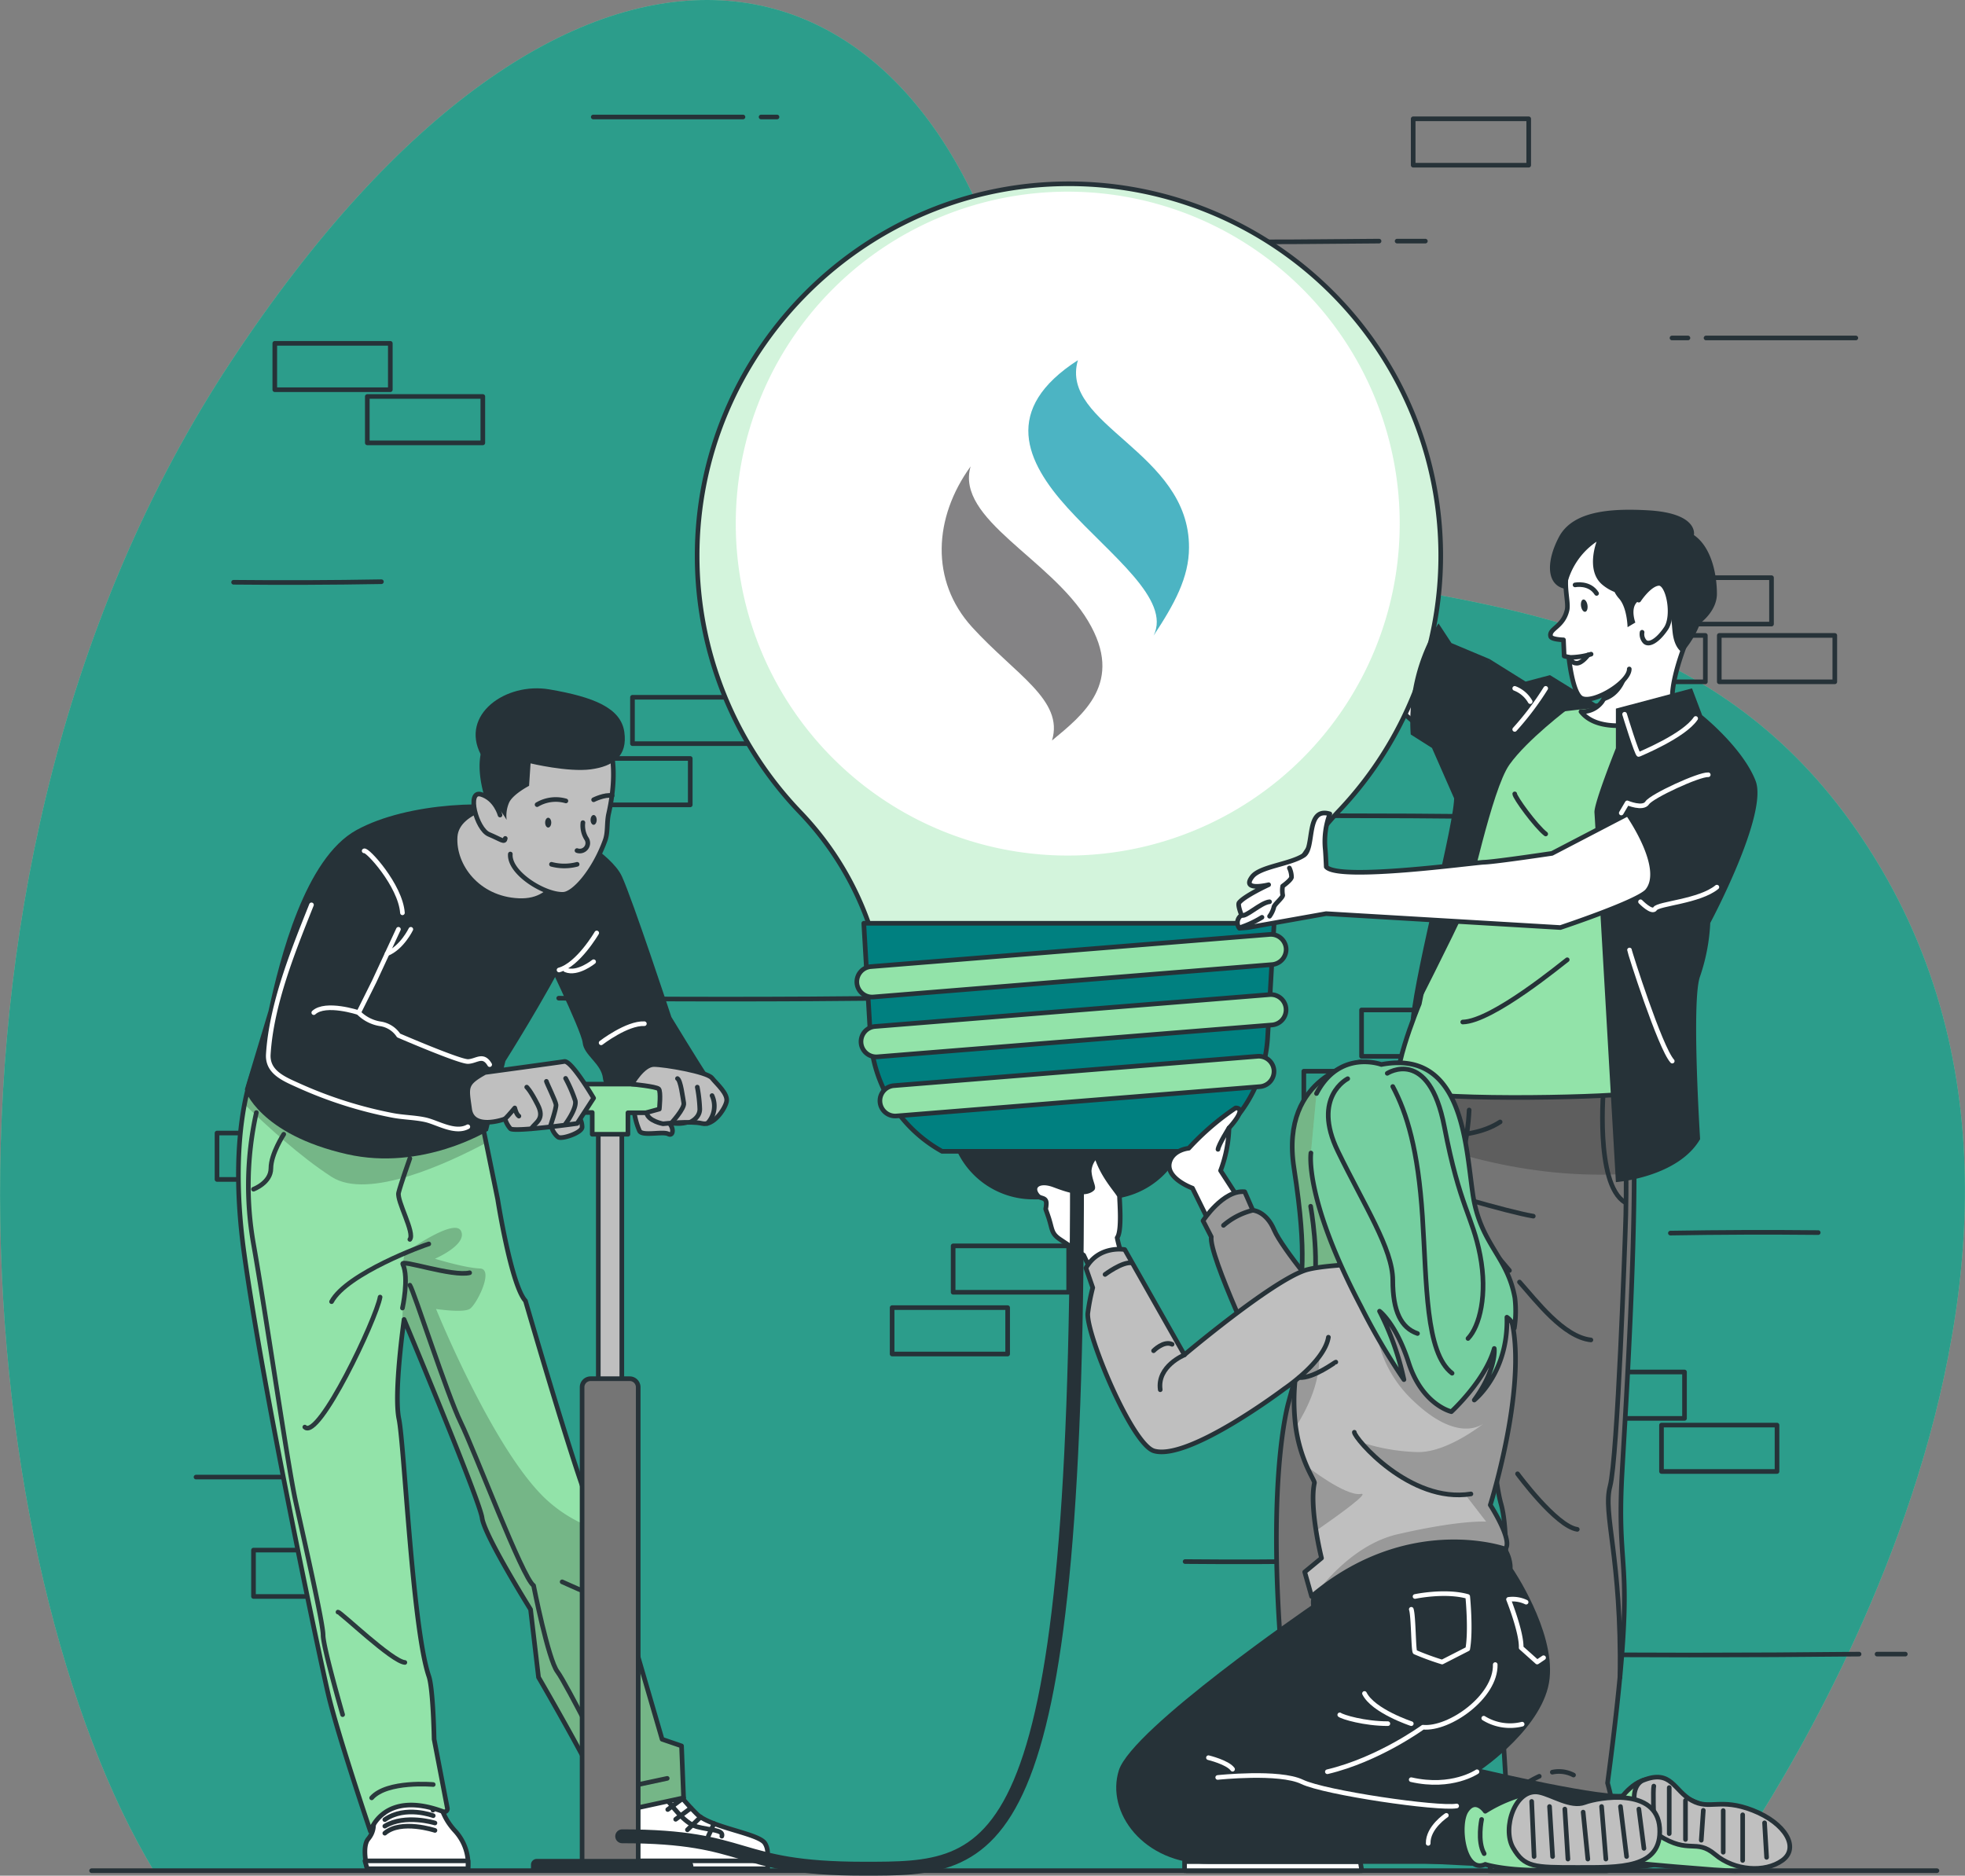 <svg xmlns="http://www.w3.org/2000/svg" xmlns:xlink="http://www.w3.org/1999/xlink" viewBox="0 0 424.4 405.15"><rect x="0" y="0" width="424.4" height="405.15" fill="#808080" stroke="none"/><defs><style>.cls-1,.cls-11,.cls-9{fill:#fff;}.cls-1,.cls-14,.cls-15,.cls-16,.cls-2,.cls-33,.cls-4,.cls-5,.cls-8,.cls-9{stroke:#263238;}.cls-1,.cls-14,.cls-16{stroke-miterlimit:10;}.cls-18,.cls-2{fill:#757575;}.cls-15,.cls-17,.cls-2,.cls-33,.cls-4,.cls-5,.cls-8,.cls-9{stroke-linecap:round;stroke-linejoin:round;}.cls-14,.cls-17,.cls-3,.cls-33,.cls-8{fill:none;}.cls-25,.cls-4{fill:#bfbfbf;}.cls-13,.cls-5,.cls-6{fill:#92e3a9;}.cls-15,.cls-30,.cls-7{fill:teal;}.cls-7{opacity:0.7;}.cls-10,.cls-16{fill:#263238;}.cls-12{clip-path:url(#clip-path);}.cls-13{opacity:0.4;}.cls-17{stroke:#fff;}.cls-19{clip-path:url(#clip-path-2);}.cls-20,.cls-30{opacity:0.2;}.cls-21{opacity:0.7;}.cls-22{clip-path:url(#clip-path-3);}.cls-23{fill:#504f51;}.cls-24{fill:#0094a9;}.cls-26{clip-path:url(#clip-path-5);}.cls-27{clip-path:url(#clip-path-6);}.cls-28{clip-path:url(#clip-path-7);}.cls-29{clip-path:url(#clip-path-8);}.cls-31{clip-path:url(#clip-path-9);}.cls-32{opacity:0.96;}.cls-33{stroke-width:3px;}</style><clipPath id="clip-path"><path class="cls-1" d="M311.17,120a80.3,80.3,0,0,0-82.23-80.28c-43.42,1-78.47,37-78.37,80.47a80,80,0,0,0,22.11,55.12,66.7,66.7,0,0,1,16.85,30.64l.54,2.25h81.61l.31-1.32a70.36,70.36,0,0,1,17.45-32A80,80,0,0,0,311.17,120Z"/></clipPath><clipPath id="clip-path-2"><path class="cls-2" d="M305.7,229.85l-3.59,7.57A400.72,400.72,0,0,0,278.28,303c-.22.83-4.9,17.41-1.15,58.67L275,368.87l2.34,12s-3.52,5.09-3.39,6.75c0,0,8.68,1.62,11.58,3.18,2.25,1.21,9,7.89,9,7.89,1.92-.4,2.08-8.16,2.08-8.16s4-68.88,5.17-71.85S310,302.87,321,273.58c0,0,.25,40.92,3.19,51.26,2.61,9.21-.48,35-.48,35l1.76,28.68s-6.18,6.43-1.17,8.15c0,0,3.35-6.45,12.9-7.91,4.85-.75,10.9,7.87,10.9,7.87,2.12-.68-.9-11.5-.9-11.5,6.76-51.06,1.77-41.82,3.12-66.77.87-16,5.41-84.54.08-90.11Z"/></clipPath><clipPath id="clip-path-3"><rect class="cls-3" x="194.33" y="70.59" width="271.77" height="96.6"/></clipPath><clipPath id="clip-path-5"><path class="cls-4" d="M259.83,263.68s4.35-6.7,9-6.26l1.75,4s2.87.15,4.6,4.23,11.32,15.42,11.32,15.42l-13.89,14.42s-11.6-24.39-11-28.34Z"/></clipPath><clipPath id="clip-path-6"><path class="cls-5" d="M293.91,229.37s-17.57,2.59-14.44,22.88,1.17,23.13,1.35,31.49,5.68,11.75,5.68,11.75l4.29-14.5s-2.14,2.75-1.43-7.92.89-24.38.89-24.38"/></clipPath><clipPath id="clip-path-7"><path class="cls-4" d="M321.87,325.08s5,7.75,3.22,9.51c0,0-20.1-7.17-40.68,9.31-.38.3-.75.61-1.13.93l-1.49-5.28,3.63-3s-.66-2.62-1.18-5.92-.95-7.56-.35-10.32c.06-.29-.74-1.49-1.68-3.64h0a32.21,32.21,0,0,1-2.36-8.46,44.17,44.17,0,0,1,1.07-16.71,66.81,66.81,0,0,1,3-9.32c2.92-7.32,17.69-10.76,34.88-6.29a9.13,9.13,0,0,1,5.14,3.49C332.61,291,321.87,325.08,321.87,325.08Z"/></clipPath><clipPath id="clip-path-8"><path class="cls-5" d="M284.34,236.2c5-9.61,14-6.27,14-6.27,17.62-3.34,18.16,17.17,19.76,28s7.43,13.32,9.08,22.39a24.12,24.12,0,0,1-.12,6.57,4,4,0,0,0-1.6-2.37c.34,11.73-6.62,17.55-7.05,17.89,4.92-6.75,4.32-11.14,4.32-11.14-1.9,6.89-9.26,13.65-9.26,13.65s-6.28-1.42-9.23-10.57c-2.61-8.13-6.08-11-6.29-11.13A59.77,59.77,0,0,1,303.22,298a138.74,138.74,0,0,1-9.31-15.85c-12.28-23.4-10.78-33.1-10.78-33.1"/></clipPath><clipPath id="clip-path-9"><path class="cls-5" d="M58.28,225.25c-2.68,1.56-9.59,16.27-5.55,45.49s16.11,86.34,18.13,95.07S80,395.56,80,395.56s2.71-9.11,15.74-4.24a.67.67,0,0,0,.88-.75l-2.86-14.89s-.2-10.89-1.14-13.62c-3.53-10.29-5.3-50-6.46-55.56S87.27,285,87.27,285s16.32,39,16.85,42.87,10.47,19.77,10.47,19.77l1.72,14.65s13.23,22.69,15.56,29.46l15.77-3.42-.44-11.21L143,375.68l-7.42-25.49a225,225,0,0,0-8.63-26c-3.51-8.87-13.46-43.2-13.46-43.2-3.09-3.36-6-21.93-6-21.93l-4.78-23.44Z"/></clipPath></defs><g id="Layer_2" data-name="Layer 2"><g id="Background_Simple" data-name="Background Simple"><path class="cls-6" d="M372.28,404.07s89.4-122.39,34-216.46S240.87,158.1,219.92,70.31,122.5-31.87,50,77.91-5.19,340.36,33.21,404.07Z"/><path class="cls-7" d="M372.28,404.07s89.4-122.39,34-216.46S240.87,158.1,219.92,70.31,122.5-31.87,50,77.91-5.19,340.36,33.21,404.07Z"/></g><g id="Floor"><line class="cls-8" x1="19.78" y1="404.07" x2="418.34" y2="404.07"/></g><g id="Bricks"><rect class="cls-8" x="59.35" y="74.17" width="24.95" height="10.02" transform="translate(143.65 158.35) rotate(180)"/><rect class="cls-8" x="79.33" y="85.63" width="24.95" height="10.02" transform="translate(183.61 181.29) rotate(180)"/><rect class="cls-8" x="136.61" y="150.61" width="24.95" height="10.02" transform="translate(298.16 311.24) rotate(180)"/><rect class="cls-8" x="124.13" y="163.84" width="24.95" height="10.02" transform="translate(273.21 337.69) rotate(180)"/><rect class="cls-8" x="46.88" y="244.73" width="24.95" height="10.02" transform="translate(118.7 499.49) rotate(180)"/><rect class="cls-8" x="60.55" y="257.2" width="24.95" height="10.02" transform="translate(146.04 524.43) rotate(180)"/><rect class="cls-8" x="205.87" y="269.11" width="24.95" height="10.02" transform="translate(436.68 548.24) rotate(180)"/><rect class="cls-8" x="192.69" y="282.45" width="24.95" height="10.02" transform="translate(410.32 574.92) rotate(180)"/><rect class="cls-8" x="54.76" y="334.82" width="24.95" height="10.02" transform="translate(134.46 679.66) rotate(180)"/><rect class="cls-8" x="74.83" y="244.73" width="24.95" height="10.02" transform="translate(174.61 499.49) rotate(180)"/><path class="cls-8" d="M193.43,215.61c-24.26.27-49.26.27-72.76,0"/><path class="cls-8" d="M203.42,215.61h-6.1"/><path class="cls-8" d="M401.52,357.29c-24.26.26-49.26.26-72.76,0"/><path class="cls-8" d="M411.51,357.29h-6.1"/><path class="cls-8" d="M297.85,52.08c-24.25.26-49.25.26-72.76,0"/><path class="cls-8" d="M307.85,52.08h-6.1"/><path class="cls-8" d="M82.38,125.65q-16,.28-31.93.12"/><path class="cls-8" d="M287.89,337.18q-16,.27-31.93.12"/><path class="cls-8" d="M78.59,319.05H82"/><path class="cls-8" d="M42.34,319.05H74.68"/><path class="cls-8" d="M164.38,25.27h3.44"/><path class="cls-8" d="M128.13,25.27h32.34"/><rect class="cls-8" x="358.85" y="307.82" width="24.95" height="10.02"/><rect class="cls-8" x="338.87" y="296.35" width="24.95" height="10.02"/><rect class="cls-8" x="281.6" y="231.38" width="24.95" height="10.02"/><rect class="cls-8" x="294.07" y="218.15" width="24.95" height="10.02"/><rect class="cls-8" x="371.33" y="137.25" width="24.95" height="10.02"/><rect class="cls-8" x="357.66" y="124.78" width="24.95" height="10.02"/><rect class="cls-8" x="212.34" y="112.87" width="24.95" height="10.02"/><rect class="cls-8" x="225.52" y="99.53" width="24.95" height="10.02"/><rect class="cls-8" x="305.22" y="25.66" width="24.95" height="10.02"/><rect class="cls-8" x="343.37" y="137.25" width="24.95" height="10.02"/><path class="cls-8" d="M249.73,176.39c24.25-.26,49.25-.26,72.76,0"/><path class="cls-8" d="M239.74,176.39h6.09"/><path class="cls-8" d="M360.77,266.35q16-.27,31.93-.11"/><path class="cls-8" d="M364.56,73h-3.44"/><path class="cls-8" d="M400.82,73H368.47"/></g><g id="Character_3" data-name="Character 3"><path class="cls-9" d="M321.84,146.79l-16.7-12.72s-20.26-38.34-21.41-39.69l-6.06,7.82s11.42,33.35,13.11,38,8.64,9.9,12.05,13.47,16.69,13,16.69,13Z"/><path class="cls-10" d="M238.58,259.06H223.17A18.16,18.16,0,0,1,205,241.92l-.84-14.79h53.36l-.84,14.79A18.16,18.16,0,0,1,238.58,259.06Z"/><path class="cls-11" d="M311.17,120a80.3,80.3,0,0,0-82.23-80.28c-43.42,1-78.47,37-78.37,80.47a80,80,0,0,0,22.11,55.12,66.7,66.7,0,0,1,16.85,30.64l.54,2.25h81.61l.31-1.32a70.36,70.36,0,0,1,17.45-32A80,80,0,0,0,311.17,120Z"/><g class="cls-12"><path class="cls-13" d="M228.94,39.67c-43.42,1-78.47,37-78.37,80.47a80,80,0,0,0,22.11,55.12,66.7,66.7,0,0,1,16.85,30.64l.54,2.25h81.61l.31-1.32a70.36,70.36,0,0,1,17.45-32,80.29,80.29,0,0,0-60.5-135.19Zm1.67,145.13a71.7,71.7,0,1,1,71.7-71.7A71.7,71.7,0,0,1,230.61,184.8Z"/></g><path class="cls-14" d="M311.17,120a80.3,80.3,0,0,0-82.23-80.28c-43.42,1-78.47,37-78.37,80.47a80,80,0,0,0,22.11,55.12,66.7,66.7,0,0,1,16.85,30.64l.54,2.25h81.61l.31-1.32a70.36,70.36,0,0,1,17.45-32A80,80,0,0,0,311.17,120Z"/><path class="cls-15" d="M203.47,248.69h54.8A30.14,30.14,0,0,0,273.79,224l1.39-24.57H186.56L188,224A30.17,30.17,0,0,0,203.47,248.69Z"/><path class="cls-5" d="M274.77,208.35l-86.15,7a3.3,3.3,0,0,1-3.55-3h0a3.3,3.3,0,0,1,3-3.56l86.15-6.95a3.3,3.3,0,0,1,3.55,3h0A3.3,3.3,0,0,1,274.77,208.35Z"/><path class="cls-5" d="M274.75,221.39l-85.23,6.88a3.3,3.3,0,0,1-3.55-3h0a3.3,3.3,0,0,1,3-3.55l85.23-6.88a3.28,3.28,0,0,1,3.55,3h0A3.29,3.29,0,0,1,274.75,221.39Z"/><path class="cls-5" d="M272.14,234.71l-78.53,6.34a3.3,3.3,0,0,1-3.55-3h0a3.28,3.28,0,0,1,3-3.55l78.53-6.34a3.3,3.3,0,0,1,3.56,3h0A3.31,3.31,0,0,1,272.14,234.71Z"/><path class="cls-16" d="M293.31,387.76s1.82,11.12,0,16.31H256.53s-1.56-3.89,0-6.34,13.21-3.86,16.84-7.17a62.79,62.79,0,0,0,7.51-9Z"/><polygon class="cls-9" points="255.84 402.11 293.79 402.11 294.12 404.07 255.84 404.07 255.84 402.11"/><path class="cls-17" d="M284.47,386.41s-3.46.84-3.85,1-3.76,5.32-7.12,6.22-6.74.73-6.22,2.38"/><line class="cls-17" x1="276.81" y1="386.41" x2="280.75" y2="389.32"/><line class="cls-17" x1="274.98" y1="388.96" x2="278.78" y2="391.75"/><line class="cls-17" x1="272.55" y1="391.19" x2="275.85" y2="394.37"/><line class="cls-17" x1="269.22" y1="392.81" x2="270.65" y2="395.97"/><path class="cls-11" d="M293.91,392.81a30.94,30.94,0,0,0-12.64,1.58c-6.61,2.31-8.89,4.33-8.72,4.94s.95,2.41.95,2.41h3.31s-1.2-2.11-1-2.41,11.53-4.7,18.06-3.92Z"/><path class="cls-16" d="M347,404.07s1.41-5.41-.24-7.42c-3-3.6.36-6.62-2.63-7.87l-1.25,1.46c-.24-1.48.45-6-5.09-6.54-6.69-.71-6.82,4.16-7.18,5.77l.11-2.24c-2.86,0-1.38,2.85-5.71,7.51a12.38,12.38,0,0,0-3.13,9.33Z"/><polygon class="cls-9" points="321.9 402.11 347.6 402.11 347.04 404.07 321.93 404.07 321.9 402.11"/><path class="cls-17" d="M330.15,394.52s8.44-2.79,12.51.7"/><path class="cls-17" d="M330.15,392.67s7.42-2.35,12.51.79"/><path class="cls-17" d="M330.59,390.85s7-2.63,12.07,1"/><path class="cls-11" d="M325.05,394.74l.83.82a.68.68,0,0,1,.1.87,10.35,10.35,0,0,0-1.72,5.68H323a18,18,0,0,1,1.78-5.66l-.64-.64Z"/><path class="cls-8" d="M299.93,335.48s-5.46,9.28-14.69,7.31"/><path class="cls-18" d="M305.7,229.85l-3.59,7.57A400.72,400.72,0,0,0,278.28,303c-.22.83-4.9,17.41-1.15,58.67L275,368.87l2.34,12s-3.52,5.09-3.39,6.75c0,0,8.68,1.62,11.58,3.18,2.25,1.21,9,7.89,9,7.89,1.92-.4,2.08-8.16,2.08-8.16s4-68.88,5.17-71.85S310,302.87,321,273.58c0,0,.25,40.92,3.19,51.26,2.61,9.21-.48,35-.48,35l1.76,28.68s-6.18,6.43-1.17,8.15c0,0,3.35-6.45,12.9-7.91,4.85-.75,10.9,7.87,10.9,7.87,2.12-.68-.9-11.5-.9-11.5,6.76-51.06,1.77-41.82,3.12-66.77.87-16,5.41-84.54.08-90.11Z"/><g class="cls-19"><path class="cls-20" d="M352.93,253.44c-23.89,1.88-44.59-5.93-53.56-10,1.7-3.83,2.75-6,2.75-6l3.58-7.57,44.68-1.62C352.31,230.24,352.94,240.45,352.93,253.44Z"/><path class="cls-20" d="M320.78,274.11c-10.87,28.91-17.85,41.57-19,44.53-.66,1.7-2.26,25.1-3.51,44.73-1.43-17.86-2.9-36.71-3-40.41-.27-7.35,5.05-17.45,5.85-20.06s-1-5.43-1-5.43l9.57-12.07c-.32-4.09,4.74-22,4.74-22C317.42,266.29,320.07,272.36,320.78,274.11Z"/></g><path class="cls-8" d="M305.7,229.85l-3.59,7.57A400.72,400.72,0,0,0,278.28,303c-.22.83-4.9,17.41-1.15,58.67L275,368.87l2.34,12s-3.52,5.09-3.39,6.75c0,0,8.68,1.62,11.58,3.18,2.25,1.21,9,7.89,9,7.89,1.92-.4,2.08-8.16,2.08-8.16s4-68.88,5.17-71.85S310,302.87,321,273.58c0,0,.25,40.92,3.19,51.26,2.61,9.21-.48,35-.48,35l1.76,28.68s-6.18,6.43-1.17,8.15c0,0,3.35-6.45,12.9-7.91,4.85-.75,10.9,7.87,10.9,7.87,2.12-.68-.9-11.5-.9-11.5,6.76-51.06,1.77-41.82,3.12-66.77.87-16,5.41-84.54.08-90.11Z"/><path class="cls-8" d="M321,273.58S315.52,263,310.86,260.1"/><path class="cls-8" d="M308.82,256.69s16.59,5.05,22.34,6"/><path class="cls-8" d="M317.31,239.76c-.72,13.81-5.59,16.16-.88,19.18,0,0-.13,6.46,2.21,10.55"/><path class="cls-8" d="M346.38,234.48s-2,21.23,4.57,25.22"/><path class="cls-8" d="M351,241.32s.49,14.14,0,25.52c0,0-1.63,48.14-3.26,54.18s2.51,15.16,2.15,41.31"/><path class="cls-8" d="M335.27,382.79a6.85,6.85,0,0,1,4.58.62"/><path class="cls-8" d="M325.45,388.5a25.27,25.27,0,0,1,7-4.82"/><path class="cls-8" d="M328.18,276.92c3.67,4.1,9.47,11.85,15.42,12.51"/><path class="cls-8" d="M322.53,270.23q1.7,2.13,3.48,4.2"/><path class="cls-8" d="M327.76,318.34s8.33,11.34,12.9,12"/><path class="cls-8" d="M318,271.53s-14.83,41.32-20,45.41c0,0-.59,30.37-.75,41s-2.61,24.72-2.61,24.72"/><path class="cls-8" d="M278.77,382.34s5.71,2,8.49,3.24a7.66,7.66,0,0,1,3.75,4"/><path class="cls-8" d="M293.22,302c8-5,18.47-11.25,22.7-20.05"/><path class="cls-8" d="M286.28,306.16c1.5-.83,3-1.71,4.46-2.6"/><path class="cls-8" d="M311.37,245.34c4.29-.06,9-.62,12.63-3"/><path class="cls-8" d="M304.57,244.94c1.23.18,2.46.28,3.7.34"/><path class="cls-5" d="M326.75,155.36s25.17-7.14,39.66.6c3.6,1.93,11.83,8.17,11.54,15.67s-24.12,42.35-23.83,47,0,16.64-1.76,17.45-40,1.93-49.44-.5c-3.77-1,3.64-18.81,3.64-18.81S313.78,178.13,326.75,155.36Z"/><path class="cls-9" d="M362.6,154s-15.92,6.38-21.14-.29a5.26,5.26,0,0,0,4.58-2.19,8,8,0,0,0,1.29-4.24c.08-1.18-2.26-16.33-1.29-17.69,14.67-20.5,17.91,9.6,17.91,9.6S358.76,152.15,362.6,154Z"/><path class="cls-10" d="M351.45,145.83s-1,4.72-5.41,5.72a8,8,0,0,0,1.29-4.24A24.18,24.18,0,0,0,351.45,145.83Z"/><path class="cls-10" d="M365.44,148.69,349,153.06v8.55s-4.78,11.95-4.63,13.89S349,255.34,349,255.34s13.36-1,18.19-9.29c0,0-1.93-30.21,0-35.18a41.73,41.73,0,0,0,2.19-11.51s12.59-23.53,9.79-30.71-11.54-14.16-11.54-14.16Z"/><path class="cls-17" d="M350.88,154.28s2.72,8.87,3.06,8.69,9.75-4,12.29-7.78"/><path class="cls-10" d="M345.24,152.45c-.23-.34-10.47-6.62-10.47-6.62l-5.27,1.39-7.78-4.86s-7.88,24-7.65,29.56-8.17,36.28-9.4,48.4c0,0,10-19.72,11.42-23.16s6.08-26.59,9.92-32S338.83,153,338.83,153Z"/><path class="cls-9" d="M364.52,137.18a14.42,14.42,0,0,0,.88-6.28c-1.08-15.17-4.67-18.7-10.58-17.72-22.06,3.68-15.52,14.89-16.37,18.6s-4,4-3.54,5.69c.17.67,2.77.74,2.77.74l.15,3.5,1,.24s.8,8,2.83,8.89c2.57,1.17,10.24-3.46,10.23-6.34"/><path class="cls-8" d="M340.18,126.34s3.1-.63,4.65,1.84"/><path class="cls-10" d="M341.47,130.93c.11.73.51,1.28.9,1.22s.6-.71.49-1.44-.52-1.28-.9-1.22S341.36,130.19,341.47,130.93Z"/><path class="cls-8" d="M338.83,142a16.65,16.65,0,0,0,4.81-.7"/><path class="cls-8" d="M343,141.47s-1.28,1.79-2.44,1.79-1.21-.9-1.21-.9"/><path class="cls-10" d="M365.85,115.57s1.1-4.71-9.88-5.34c-8.57-.49-16.4.27-19.3,5.82s-2.58,10.53,1.55,11.17A15.57,15.57,0,0,1,344.83,117s-2.4,6.21,1.21,9.27a9.62,9.62,0,0,0,2.67,1.6,6.62,6.62,0,0,0,1,1.45c1.74,2,1.81,6.15,1.81,6.15l1.68-1s-2.44-6.46,4.65-4.94c3.64.79,3,5.18,3.53,7.92.56,2.89,2,3.49,2,3.49a20.26,20.26,0,0,0,3.82-6.32h0s3.62-2.57,3.62-6.37S369.8,118.3,365.85,115.57Z"/><path class="cls-9" d="M353.94,129.63s2.3-3.53,4.34-3.62,3.41,7,1.54,9.75-3.71,3.67-4.56,2.86a2.4,2.4,0,0,1-.6-2.05"/><path class="cls-17" d="M327.15,157.55a62.79,62.79,0,0,0,6.69-8.86"/><path class="cls-17" d="M327.15,148.69a6.53,6.53,0,0,1,3.34,2.86"/><path class="cls-10" d="M321.72,142.36l-8.24-3.46-2.79-4.25a39.87,39.87,0,0,0-6,24l4.59,2.91,6.26,14.25Z"/><path class="cls-9" d="M351.58,175.8s8.28,11.69,4.21,16.63c-1.91,2.32-18.78,7.92-18.78,7.92l-50.6-3-16.84,3-1.88.16a1.93,1.93,0,0,1,.46-2.83s-.91-2.21-.53-2.7c1.15-1.47,6.38-3.88,6.38-3.88s-6.05,1.51-3.55-1.74c1.7-2.2,8.16-2.66,11.14-4.61,2.45-1.61.31-10.55,5.63-8.95a17,17,0,0,0-1,7.6c.08.64.22,3.84.22,3.84,2.7,3.1,31.65-.91,34.14-1s14.62-1.91,14.62-1.91Z"/><path class="cls-8" d="M278.48,187.49a4.73,4.73,0,0,1,.46,2c-.14.66-1.91,1.91-1.91,1.91a5.86,5.86,0,0,0,0,1.9c.2.46-1.91,2.11-1.91,2.7a5.7,5.7,0,0,1-.92,1.91"/><path class="cls-8" d="M268.15,197.68c.79.59,4.16-2.74,6.05-2.9"/><path class="cls-8" d="M272.56,198.14a21.79,21.79,0,0,1-4.41,2.1"/><path class="cls-17" d="M350.16,175.61l1.29-2.19s3.39,1.45,4.32,0,11.21-6.2,13.18-6.07"/><path class="cls-17" d="M354.32,194.78s2.5,2.58,3.16,1.49,9.6-1.57,13.33-4.65"/><path class="cls-17" d="M351.94,205.2c0,.39,6.6,21.1,9.23,24"/><path class="cls-8" d="M338.49,207.31c-.79.53-16.13,13.32-22.57,13.45"/><path class="cls-8" d="M327.15,171.48c0,.75,4.54,7,6.69,8.66"/><g class="cls-21"><g class="cls-22"><g class="cls-22"><path class="cls-23" d="M209.63,100.75c-3.31,11.42,17.32,19.9,25.37,33.38,7.95,13.3-1.14,20.3-7.79,25.82,2.65-8.74-8-14.3-17.27-24.5-9.08-10-8.3-23.67-.31-34.7"/><path class="cls-24" d="M232.8,77.82c-4.07,14,24.12,19.77,24,40.46,0,6.44-3.15,12.22-7.64,19,3.82-7.8-9.28-17.34-18.56-27.55-9.08-10-14.25-21.35,2.24-31.95"/></g></g></g></g><g id="Character_2" data-name="Character 2"><path class="cls-9" d="M266.86,239.32c2.67,0-1.42,4.32-1.42,4.32a28.36,28.36,0,0,1-1.82,9.21l8.28,12.8-7.12,5.66-7.23-14.67s-6.31-2.26-4.8-6c.95-2.35,4-2.62,4-2.62A56.82,56.82,0,0,1,266.86,239.32Z"/><path class="cls-25" d="M259.83,263.68s4.35-6.7,9-6.26l1.75,4s2.87.15,4.6,4.23,11.32,15.42,11.32,15.42l-13.89,14.42s-11.6-24.39-11-28.34Z"/><g class="cls-26"><path class="cls-20" d="M259.83,263.68s4.35-6.7,9-6.26l1.75,4s2.87.15,4.6,4.23,11.32,15.42,11.32,15.42l-13.89,14.42s-11.6-24.39-11-28.34Z"/></g><path class="cls-8" d="M259.83,263.68s4.35-6.7,9-6.26l1.75,4s2.87.15,4.6,4.23,11.32,15.42,11.32,15.42l-13.89,14.42s-11.6-24.39-11-28.34Z"/><path class="cls-6" d="M293.91,229.37s-17.57,2.59-14.44,22.88,1.17,23.13,1.35,31.49,5.68,11.75,5.68,11.75l4.29-14.5s-2.14,2.75-1.43-7.92.89-24.38.89-24.38"/><g class="cls-27"><path class="cls-20" d="M293.91,229.37s-17.57,2.59-14.44,22.88,1.17,23.13,1.35,31.49,5.68,11.75,5.68,11.75l4.29-14.5s-2.14,2.75-1.43-7.92.89-24.38.89-24.38"/></g><path class="cls-8" d="M293.91,229.37s-17.57,2.59-14.44,22.88,1.17,23.13,1.35,31.49,5.68,11.75,5.68,11.75l4.29-14.5s-2.14,2.75-1.43-7.92.89-24.38.89-24.38"/><path class="cls-8" d="M283.07,260.55s2,11,.54,18.63"/><path class="cls-9" d="M244.37,275.17a23.33,23.33,0,0,1-3.09-7.83c1.11-1.45.48-8.19.52-8.87s-3.59-4.08-5-8.83a4.87,4.87,0,0,0-1.56,3.27c.09,2,1.06,3.51.7,3.85-1.91,1.81-6.93-.32-8.44-.85-3.36-1.19-5,.56-3.3,2.43.6.66,1.89.19,1.78,1.8s-.37.22.49,2.83.55,3.45,2.5,4.75,5.08,3.4,5.08,3.4l4.07,8.6Z"/><path class="cls-10" d="M285.69,339.92s7-10.35,24.43-10.93,16.57,9.83,16.57,9.83,9.06,13.29,8,23.68S320,382.15,320,382.15s27.82,6.51,31,5.16,9.64,12.48,7.15,15.58S277,400.68,277,400.68s-7.83-9.21-8.18-15.65,17.33-31.14,16.85-32.31S285.69,339.92,285.69,339.92Z"/><path class="cls-10" d="M315.16,351.66s2.34,19.29-7.58,22.64l-32.64,13.12s45.43,3.93,52.35,2.54,16.63,12.63,16.63,12.63H261c-14.13,0-22.2-11.18-19.35-20.2s41.53-35.55,41.53-35.55-2-9.73,19.21-16.89C321.55,323.5,315.16,351.66,315.16,351.66Z"/><path class="cls-25" d="M321.87,325.08s5,7.75,3.22,9.51c0,0-20.1-7.17-40.68,9.31-.38.3-.75.61-1.13.93l-1.49-5.28,3.63-3s-.66-2.62-1.18-5.92-.95-7.56-.35-10.32c.06-.29-.74-1.49-1.68-3.64h0a32.21,32.21,0,0,1-2.36-8.46,44.17,44.17,0,0,1,1.07-16.71,66.81,66.81,0,0,1,3-9.32c2.92-7.32,17.69-10.76,34.88-6.29a9.13,9.13,0,0,1,5.14,3.49C332.61,291,321.87,325.08,321.87,325.08Z"/><g class="cls-28"><path class="cls-20" d="M279.84,308.23a44.17,44.17,0,0,1,1.07-16.71l3.64-1.16S286.92,297.16,279.84,308.23Z"/><path class="cls-20" d="M284.24,330.65c-.55-3.42-.95-7.56-.35-10.32.06-.29-.74-1.49-1.68-3.64,0,0,8.39,6.58,11.7,6C295.91,322.33,289.58,326.94,284.24,330.65Z"/><path class="cls-20" d="M321.87,325.08s5,7.75,3.22,9.51c0,0-20.1-7.17-40.68,9.31,3.94-5,10-10.78,17.44-12.5,13.76-3.17,19.13-2.72,19.13-2.72l-4.46-5.78s-15,0-22.61-11.39a42.82,42.82,0,0,0,12.24,2.14c5.6.12,12.21-4.57,14.22-6.11-1.71,1.12-7,3.16-15.8-5.62-10.91-10.88-11.47-31.19,11.95-25.48a28.78,28.78,0,0,1,7.41,3C332.61,291,321.87,325.08,321.87,325.08Z"/></g><path class="cls-8" d="M321.87,325.08s5,7.75,3.22,9.51c0,0-20.1-7.17-40.68,9.31-.38.3-.75.61-1.13.93l-1.49-5.28,3.63-3s-.66-2.62-1.18-5.92-.95-7.56-.35-10.32c.06-.29-.74-1.49-1.68-3.64h0a32.21,32.21,0,0,1-2.36-8.46,44.17,44.17,0,0,1,1.07-16.71,66.81,66.81,0,0,1,3-9.32c2.92-7.32,17.69-10.76,34.88-6.29a9.13,9.13,0,0,1,5.14,3.49C332.61,291,321.87,325.08,321.87,325.08Z"/><path class="cls-17" d="M322.94,359.55c.17,6.94-9.89,14.06-15.62,13.53,0,0-9.57,7-20.64,9.62"/><path class="cls-17" d="M263,383.93s13.32-1.42,18.23.95,29.34,5.92,33.38,5.21"/><path class="cls-17" d="M305.62,344.84s6.52-1.38,11.38,0c0,0,.72,7.3,0,11.33L311.47,359a59.24,59.24,0,0,1-5.85-2.14c-.36-.35-.32-7.83-.81-9.25"/><path class="cls-17" d="M333.38,358.07,332,359l-3.46-3.09c.12-3.32-2.73-10.44-2.73-10.44a6.71,6.71,0,0,1,3.8.6"/><path class="cls-17" d="M320.46,371.13a10.8,10.8,0,0,0,8.29,1.29"/><path class="cls-17" d="M319,382.7s-5.41,3.72-14.21,1.71"/><path class="cls-17" d="M304.81,372.31s-8.21-2.71-10.11-6.52"/><path class="cls-17" d="M289.36,370.41c.59.47,5.34,1.9,10.39,1.9"/><path class="cls-17" d="M261,379.66s4.14,1,5.21,2.49"/><path class="cls-17" d="M312.38,392.12s-4,2.61-3.92,6.05"/><path class="cls-5" d="M344.18,392.26c.22-5.73,5.52-3.36,5.52-3.36s3.87-5.68,7.62-4.36,4.72,3.31,10.67,5.4,14.07.45,16.27,6.12-.61,8.85-14.06,7.82-17-1.48-17-1.48S343.74,403.72,344.18,392.26Z"/><path class="cls-8" d="M349.42,391a7.44,7.44,0,0,0,2.7,6.45"/><path class="cls-4" d="M354.9,384.54c-2.86,1.14-3.22,7.72,3.39,11.91s7.95.6,12.13,4.11,10.74,4,14.52,1.29.69-8.05-6.36-10.81-9.31,0-13.19-2.14S361,382.12,354.9,384.54Z"/><path class="cls-8" d="M357.19,385.8c-.22.73,0,7.34,0,7.34"/><line class="cls-8" x1="360.52" y1="386.12" x2="360.52" y2="396.06"/><line class="cls-8" x1="364.03" y1="388.9" x2="364.03" y2="397.33"/><line class="cls-8" x1="367.88" y1="391.04" x2="367.44" y2="397.49"/><line class="cls-8" x1="372.18" y1="391.09" x2="372.18" y2="400.08"/><line class="cls-8" x1="376.38" y1="392" x2="376.38" y2="401.85"/><line class="cls-8" x1="381.11" y1="393.73" x2="381.55" y2="401.19"/><path class="cls-5" d="M331.24,387.08a30.41,30.41,0,0,0-10.46,4.15s-2.11-3.1-4.09-.08-.54,13.67,4.09,11.55c0,0,6.61,2.17,20,.85s.66-8.67.66-8.67Z"/><path class="cls-4" d="M332.45,387.14c-5.18-1.06-8.1,7.79-5.65,12s4.52,4.23,13.76,4.23,18.46.33,17.89-8.52-13.2-6.62-16.21-5.5S335.23,387.71,332.45,387.14Z"/><line class="cls-8" x1="330.81" y1="389.11" x2="331.33" y2="401.01"/><line class="cls-8" x1="334.67" y1="390.21" x2="335.33" y2="401.01"/><line class="cls-8" x1="337.97" y1="390.76" x2="338.64" y2="401.56"/><line class="cls-8" x1="341.93" y1="391.42" x2="342.94" y2="401.56"/><line class="cls-8" x1="345.91" y1="390.21" x2="346.84" y2="401.56"/><line class="cls-8" x1="349.99" y1="390.21" x2="351.31" y2="401.01"/><line class="cls-8" x1="353.96" y1="390.76" x2="355.06" y2="399.25"/><path class="cls-8" d="M320,393s-1,4.71.55,7.39"/><path class="cls-4" d="M292.7,273c-1,.18-7.89.42-10.8,1.38-7.36,2.44-26.1,18.26-26.1,18.26l-12.88-22.73s-5.61-1-8.38,4l1.47,4.23a45.79,45.79,0,0,0-1.07,5.55c-.33,4.56,9.52,28.31,14.31,29.71,7.5,2.18,28.13-13.42,28.13-13.42s8.65-5.77,9.53-11.14"/><path class="cls-6" d="M284.34,236.2c5-9.61,14-6.27,14-6.27,17.62-3.34,18.16,17.17,19.76,28s7.43,13.32,9.08,22.39a24.12,24.12,0,0,1-.12,6.57,4,4,0,0,0-1.6-2.37c.34,11.73-6.62,17.55-7.05,17.89,4.92-6.75,4.32-11.14,4.32-11.14-1.9,6.89-9.26,13.65-9.26,13.65s-6.28-1.42-9.23-10.57c-2.61-8.13-6.08-11-6.29-11.13A59.77,59.77,0,0,1,303.22,298a138.74,138.74,0,0,1-9.31-15.85c-12.28-23.4-10.78-33.1-10.78-33.1"/><g class="cls-29"><path class="cls-30" d="M284.34,236.2c5-9.61,14-6.27,14-6.27,17.62-3.34,18.16,17.17,19.76,28s7.43,13.32,9.08,22.39a24.12,24.12,0,0,1-.12,6.57,4,4,0,0,0-1.6-2.37c.34,11.73-6.62,17.55-7.05,17.89,4.92-6.75,4.32-11.14,4.32-11.14-1.9,6.89-9.26,13.65-9.26,13.65s-6.28-1.42-9.23-10.57c-2.61-8.13-6.08-11-6.29-11.13A59.77,59.77,0,0,1,303.22,298a138.74,138.74,0,0,1-9.31-15.85c-12.28-23.4-10.78-33.1-10.78-33.1"/></g><path class="cls-8" d="M284.34,236.2c5-9.61,14-6.27,14-6.27,17.62-3.34,18.16,17.17,19.76,28s7.43,13.32,9.08,22.39a24.12,24.12,0,0,1-.12,6.57,4,4,0,0,0-1.6-2.37c.34,11.73-6.62,17.55-7.05,17.89,4.92-6.75,4.32-11.14,4.32-11.14-1.9,6.89-9.26,13.65-9.26,13.65s-6.28-1.42-9.23-10.57c-2.61-8.13-6.08-11-6.29-11.13A59.77,59.77,0,0,1,303.22,298a138.74,138.74,0,0,1-9.31-15.85c-12.28-23.4-10.78-33.1-10.78-33.1"/><path class="cls-8" d="M299.62,231.84s9-5.82,12.34,11.56,6.05,19.17,7.71,27.71-.12,15.42-2.61,18"/><path class="cls-8" d="M300.81,234.69c3.08,5.81,5.46,13.64,6.41,28.11s.62,29.41,6.4,33.82"/><path class="cls-8" d="M291.08,233s-7.83,3.91-2.13,15.66,11.86,21.11,11.86,27.88,1.84,10.3,5.34,11.5"/><path class="cls-8" d="M265.44,243.64s-2.24,3.56-2.38,4.62"/><path class="cls-8" d="M255.8,292.67s-5.94,2.4-5.21,7.51"/><path class="cls-8" d="M249.15,291.76s2.2-2.25,4-1.39"/><path class="cls-8" d="M238.67,275.28s3.69-2.76,5.7-2.5"/><path class="cls-8" d="M270.58,261.42a15.2,15.2,0,0,0-6.33,3.26"/><path class="cls-8" d="M288.51,294.21c-.19,0-4.77,3.53-7.92,3.35"/><path class="cls-8" d="M292.51,309.37c0,1.26,12,15.45,25.18,13.32"/></g><g id="Character_1" data-name="Character 1"><path class="cls-10" d="M121.59,178.75s10.41,5.56,12.71,10.51S145,219.67,145,219.67s6.36,10.46,7.83,12.57.85,11.06-6.48,10.94-15.81-7-16.12-10.21-4.1-5-4.38-7.72-9.1-20.76-9.1-20.76Z"/><path class="cls-9" d="M133.33,389.52s-1.57,9.63,0,14.13h31.88s1.34-3.37,0-5.5-11.45-3.34-14.59-6.21a53.6,53.6,0,0,1-6.51-7.81Z"/><polygon class="cls-9" points="165.81 401.95 132.91 401.95 132.63 403.65 165.81 403.65 165.81 401.95"/><path class="cls-8" d="M141,388.34s3,.73,3.34.84,3.26,4.6,6.17,5.39,5.84.63,5.39,2.05"/><line class="cls-8" x1="147.64" y1="388.34" x2="144.22" y2="390.86"/><line class="cls-8" x1="149.22" y1="390.55" x2="145.93" y2="392.97"/><line class="cls-8" x1="151.32" y1="392.48" x2="148.47" y2="395.24"/><line class="cls-8" x1="154.21" y1="393.89" x2="152.97" y2="396.62"/><path class="cls-9" d="M79.31,403.65s-1.23-4.69.21-6.43c2.58-3.12-.32-5.74,2.27-6.82l1.09,1.26c.21-1.28-.4-5.16,4.4-5.67,5.81-.61,5.92,3.61,6.23,5l-.09-1.94c2.47,0,1.19,2.47,4.94,6.51a10.71,10.71,0,0,1,2.71,8.09Z"/><path class="cls-6" d="M58.28,225.25c-2.68,1.56-9.59,16.27-5.55,45.49s16.11,86.34,18.13,95.07S80,395.56,80,395.56s2.71-9.11,15.74-4.24a.67.67,0,0,0,.88-.75l-2.86-14.89s-.2-10.89-1.14-13.62c-3.53-10.29-5.3-50-6.46-55.56S87.27,285,87.27,285s16.32,39,16.85,42.87,10.47,19.77,10.47,19.77l1.72,14.65s13.23,22.69,15.56,29.46l15.77-3.42-.44-11.21L143,375.68l-7.42-25.49a225,225,0,0,0-8.63-26c-3.51-8.87-13.46-43.2-13.46-43.2-3.09-3.36-6-21.93-6-21.93l-4.78-23.44Z"/><g class="cls-31"><path class="cls-20" d="M105,246.84c-8,4.27-25.46,12.48-33.38,7.36C64.92,249.9,57.4,243,52.81,238.53c1.54-8.11,4.08-12.48,5.47-13.29l44.38,10.36Z"/><path class="cls-20" d="M147.64,388.34l-15.77,3.41c-2.33-6.77-15.56-29.45-15.56-29.45l-1.72-14.65s-9.94-15.95-10.47-19.78S87.28,285,87.28,285s-.39,2.73-.78,6.34c.12-1.87,1-14.44.49-18.31l.4-2.34s10.74-7.76,12.18-4.8-5.63,6-5.63,6,6.53,2,9.7,2.1-.72,7.87-2.21,8.75-7.25,0-7.25,0S106.54,313.28,118,323.9a30.08,30.08,0,0,0,11.29,6.57c4.21,11.53,6.23,19.71,6.23,19.71L143,375.67l4.25,1.46Z"/></g><path class="cls-8" d="M58.28,225.25c-2.68,1.56-9.59,16.27-5.55,45.49s16.11,86.34,18.13,95.07S80,395.56,80,395.56s2.71-9.11,15.74-4.24a.67.67,0,0,0,.88-.75l-2.86-14.89s-.2-10.89-1.14-13.62c-3.53-10.29-5.3-50-6.46-55.56S87.27,285,87.27,285s16.32,39,16.85,42.87,10.47,19.77,10.47,19.77l1.72,14.65s13.23,22.69,15.56,29.46l15.77-3.42-.44-11.21L143,375.68l-7.42-25.49a225,225,0,0,0-8.63-26c-3.51-8.87-13.46-43.2-13.46-43.2-3.09-3.36-6-21.93-6-21.93l-4.78-23.44Z"/><path class="cls-10" d="M123.16,204.89c-5.45,10.8-14,24.3-14,24.3l-3.76,15.05S91.26,253,75,249.32c-19-4.3-22.12-14-22.12-14L58,218.34c2.47-11.32,7.84-32.93,19-39.05s30.29-6.63,38-4.15c6.87,2.2,10.67,3.87,12.54,5.91,0,0,2.79,9.54,2.18,12.71S123.16,204.89,123.16,204.89Z"/><polygon class="cls-9" points="101.09 401.95 78.82 401.95 79.31 403.65 101.07 403.65 101.09 401.95"/><path class="cls-8" d="M93.94,395.37s-7.31-2.42-10.83.6"/><path class="cls-8" d="M93.94,393.77s-6.42-2-10.83.68"/><path class="cls-8" d="M93.57,392.19s-6-2.28-10.46.85"/><g class="cls-32"><path class="cls-8" d="M92.61,268.69c-.87.2-17.68,6.33-21,12.47"/><path class="cls-8" d="M88.52,277.6c.85,1.18,8,23.53,11,29.67s13.35,33.62,15.72,35.2c0,0,3.16,16,5.14,18.6s12.21,23.06,12.21,23.06"/><line class="cls-8" x1="144.11" y1="384.13" x2="131.7" y2="386.78"/><path class="cls-8" d="M93.57,385.46s-9.94-.9-13.3,2.88"/><path class="cls-8" d="M82.09,280.17c-.83,4.74-13.29,31.05-16.26,28.08"/><path class="cls-8" d="M86.92,282.54s1.46-6.53.07-9.49c-.53-1.14,10.68,2.76,14.44,1.87"/><path class="cls-8" d="M88.52,250.22s-2,5.62-2.43,7.4,3.57,8.7,2.43,10.09"/><path class="cls-8" d="M61.28,245s-2.77,4.24-2.77,7.36-3.76,4.51-3.76,4.51"/><path class="cls-8" d="M55.37,240.32a72.52,72.52,0,0,0-.62,28.37c2.77,15.63,7.32,47.48,9.1,55.59s5.93,26.3,5.93,28.88S74,370.36,74,370.36"/><path class="cls-8" d="M73,348.21c.59,0,11.67,10.68,14.44,10.88"/><path class="cls-8" d="M121.41,341.68c.59.2,9.89,4.75,10.29,3.37"/></g><path class="cls-4" d="M110,173.33s-11.3,1.14-11.7,7.41,4.88,13.4,13.72,13.79,9.92-8.27,10.23-13S116.12,173,110,173.33Z"/><path class="cls-4" d="M106.36,177.15a27.7,27.7,0,0,1-.82-15.9c1.57-6.6,9.42-15.66,21.32-7.42,6.14,4.25,6.51,13.46,4.6,21.9-.46,2-.11,4-.78,5.83-2.35,6.5-6.66,11.5-9,11.61-3.93.2-11.78-4.56-11.46-8.7"/><path class="cls-8" d="M122.22,173a7.9,7.9,0,0,0-6.22.8"/><path class="cls-8" d="M128.21,172.75s2.4-1.2,4-.89"/><ellipse class="cls-10" cx="118.4" cy="177.69" rx="0.66" ry="1.06"/><ellipse class="cls-10" cx="128.21" cy="177.1" rx="0.66" ry="1.06"/><path class="cls-10" d="M114.59,164.89l-.32,4.85s-3.44,1.78-4.3,3.59a7.19,7.19,0,0,0-.55,3.77s-2.09-3.65-3.22-3.35c-.4.11-.4,1.64-.4,1.64s-4.68-10.5-.45-16.06S114.59,164.89,114.59,164.89Z"/><path class="cls-4" d="M108,176.05s-.94-3.53-4.11-4.47-1,7.51,1.7,8.64,3.38,1.88,3.54.88"/><path class="cls-8" d="M125.9,177.69a5.34,5.34,0,0,0,.72,3.39,1.73,1.73,0,0,1-2,2.64"/><path class="cls-8" d="M124.65,186.69a10.86,10.86,0,0,1-5.54,0"/><path class="cls-10" d="M114.59,164.89s8.08,1.94,13,1.29,8-2.9,7.25-8.08-6.59-7.55-16.18-9.19c-9.43-1.61-19.31,5.44-14.82,14.06S114.59,164.89,114.59,164.89Z"/><path class="cls-4" d="M125.29,241.68a3.91,3.91,0,0,1,.43,1.73c.1,1.23-4.35,2.72-5.14,2.22s-2.66-3-.49-4.45S125.29,241.68,125.29,241.68Z"/><path class="cls-4" d="M137,240.32a15.32,15.32,0,0,0,1.14,4c.69,1.13,5,0,6.18.61s1.28-1.49,0-2.54S141.4,239,137,240.32Z"/><rect class="cls-4" x="129.22" y="239.7" width="5.08" height="80.25"/><path class="cls-2" d="M127.55,297.8H136a1.84,1.84,0,0,1,1.84,1.84v104a0,0,0,0,1,0,0H125.72a0,0,0,0,1,0,0v-104A1.84,1.84,0,0,1,127.55,297.8Z"/><path class="cls-5" d="M146.47,234.17H117.05a2.3,2.3,0,0,0-2.3,2.3V238a2.3,2.3,0,0,0,2.3,2.3h10.86V245h7.71v-4.64h10.85a2.3,2.3,0,0,0,2.3-2.3v-1.55A2.3,2.3,0,0,0,146.47,234.17Z"/><path class="cls-4" d="M104.75,231.65s15.59-2.11,17.13-2.37,6.33,7.91,6.33,7.91l-3.56,5.48s-13.6,1.91-14.41,1.12a5.5,5.5,0,0,1-1.16-2.11s-7,2.63-7.65-2.12S100.32,234.11,104.75,231.65Z"/><path class="cls-4" d="M136.47,234.17s2.37-4.23,4.75-4.23,11.47,1.58,12.53,2.9,3.56,3.43,3.16,5.14-2.9,5.29-5.27,4.69-8.44.07-8.44.07-3.3-.6-3.56-2.42l2.76-.76s.4-3.82-.13-4.35S136.47,234.17,136.47,234.17Z"/><path class="cls-8" d="M145,242.58s2.9-3.15,2.68-4.33-.65-4.88-1.36-5.28"/><path class="cls-8" d="M149,242.42s2.14-.88,2.14-2.86a30.85,30.85,0,0,0-.54-4.74"/><path class="cls-8" d="M152.79,242.65a5.44,5.44,0,0,0,1-6"/><path class="cls-8" d="M122.16,242.74s2.48-3.32,2.08-5a30.49,30.49,0,0,0-2.08-4.81"/><path class="cls-8" d="M118.81,243.41s1.37-4,1.28-4.79-2-4.66-2.08-5.05"/><path class="cls-8" d="M114.75,243.81c.89-1.44,3-2,1.38-5.19s-2.37-3.8-2.37-3.8"/><path class="cls-8" d="M109.08,241.68c.72-.7,2.1-2.36,2.1-2.36s.3,1.37.89,1.76"/><path class="cls-10" d="M115.92,401.53h32.2a1.63,1.63,0,0,1,1.63,1.63v.91a0,0,0,0,1,0,0H114.68a0,0,0,0,1,0,0v-1.31A1.24,1.24,0,0,1,115.92,401.53Z"/><path class="cls-17" d="M67.27,195.45c-3.95,9.9-8.66,21.49-9.32,32.27-.25,4,3.6,5.41,6.85,6.89a91,91,0,0,0,19.94,6.3c2.41.47,5,.46,7.3,1,2.61.65,6.28,2.94,9,1.47"/><path class="cls-17" d="M86.05,200.73,80.82,212l-3.36,6.75a8.44,8.44,0,0,0,4.63,2.39,5.72,5.72,0,0,1,4,2.52s13.17,5.69,15,5.63,3.22-1.77,4.67.67"/><path class="cls-17" d="M77.46,218.73s-7.12-2.37-9.69,0"/><path class="cls-17" d="M78.65,183.79c.59-.47,7.83,7.45,8.27,13.38"/><path class="cls-17" d="M88.73,200.73s-1.94,4-5.12,5.26"/><path class="cls-17" d="M128.88,201.52s-4,6.86-8.14,8"/><path class="cls-17" d="M129.83,225.25s5.59-4.31,9.34-4.13"/><path class="cls-17" d="M128.21,207.73s-3.48,2.83-6.05,1.77"/><path class="cls-33" d="M134.38,396.64c28.09,0,23.55,7,52.18,7s46.05.42,46.05-149.58"/></g></g></svg>